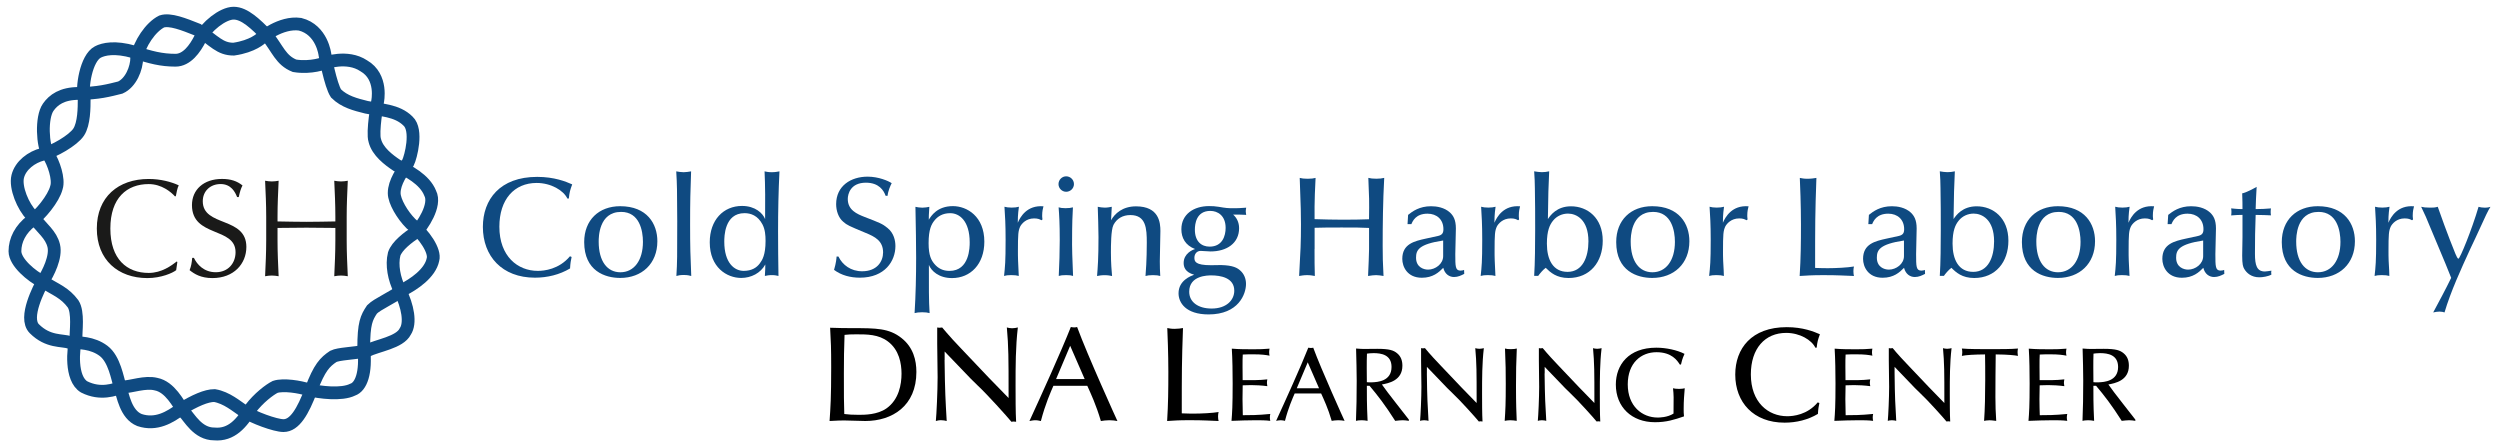 <?xml version="1.0" encoding="utf-8"?>
<!-- Generator: Adobe Illustrator 23.0.1, SVG Export Plug-In . SVG Version: 6.00 Build 0)  -->
<svg version="1.1" xmlns="http://www.w3.org/2000/svg" xmlns:xlink="http://www.w3.org/1999/xlink" x="0px" y="0px"
	 viewBox="0 0 679.57 121.05" style="enable-background:new 0 0 679.57 121.05;" xml:space="preserve">
<style type="text/css">
	.st0{fill:#0F4A81;}
	.st1{fill-rule:evenodd;clip-rule:evenodd;fill:none;stroke:#0F4A81;stroke-width:3.478;}
	.st2{fill:#1A1A19;}
</style>
<g id="Layer_1">
	<g>
		<g>
			<path class="st0" d="M155.38,69.85c-0.19,0.88-0.35,1.69-0.42,3.12c-2.85,1.7-6.16,2.51-9.56,2.51c-8.94,0-14.14-5.86-14.14-13.8
				c0-7.44,4.62-13.6,14.76-13.6c4.66,0,7.78,1.27,9.52,2.04c-0.58,1.58-0.73,2.08-0.92,3.85h-0.39c-1.04-2.2-4.43-4.24-8.36-4.24
				c-6.09,0-10.13,4.47-10.13,11.91c0,8.01,4.97,11.99,10.44,11.99c1.73,0,5.74-0.39,8.75-3.97L155.38,69.85z"/>
			<path class="st0" d="M178.69,65.57c0,6.13-4.24,9.98-10.1,9.98c-4.08,0-9.79-1.85-9.79-9.75c0-6.01,4.01-9.75,9.79-9.75
				C175.92,56.06,178.69,60.87,178.69,65.57z M162.74,65.69c0,5.36,2.35,8.32,5.9,8.32c3.7,0,6.13-3.2,6.13-8.28
				c0-3.01-0.92-8.13-5.93-8.13C162.74,57.6,162.74,64.53,162.74,65.69z"/>
			<path class="st0" d="M183.82,46.58c0.65,0.11,1.27,0.23,2,0.23c0.69,0,1.35-0.12,2.04-0.23c-0.19,5.59-0.27,7.78-0.27,14.45
				c0,6.05,0.08,8.59,0.31,13.99c-0.58-0.15-1.04-0.27-2.08-0.27c-0.96,0-1.39,0.11-1.96,0.27c0.23-3.89,0.23-4.97,0.23-14.83
				C184.05,51.39,184.05,50.43,183.82,46.58z"/>
			<path class="st0" d="M201.7,55.98c3.62,0,5.66,2,6.28,3.58c0.04-4.35,0.04-9.25-0.15-12.98c0.54,0.11,1,0.23,1.93,0.23
				c0.93,0,1.5-0.12,2.12-0.23c-0.27,5.4-0.38,10.83-0.38,16.22c0,3.97,0.04,8.21,0.11,12.21c-0.54-0.11-0.96-0.23-1.81-0.23
				c-0.85,0-1.35,0.12-1.89,0.23c0.12-1.42,0.12-2.58,0.12-3.12c-1.27,2.35-3.85,3.66-6.55,3.66c-3.89,0-8.55-2.85-8.55-9.67
				C192.92,59.79,196.65,55.98,201.7,55.98z M206.52,71.62c0.69-0.92,1.58-2.31,1.58-6.13c0-1.54-0.12-3.12-0.85-4.51
				c-1.27-2.39-3.16-3.04-4.86-3.04c-5.51,0-5.51,6.48-5.51,7.75c0,5.82,2.77,7.94,5.28,7.94
				C204.29,73.63,205.67,72.78,206.52,71.62z"/>
			<path class="st0" d="M240.74,53.24c-0.5-1.46-1.81-3.58-5.36-3.58c-4.2,0-4.93,3.08-4.93,4.43c0,3.04,2.54,4.08,4.51,4.86
				c4.2,1.62,4.93,1.89,6.28,3.01c1.77,1.42,2.16,3.47,2.16,4.93c0,4.01-2.81,8.59-9.67,8.59c-2.54,0-5.01-0.62-7.01-2.12
				c0.58-1.97,0.65-3.12,0.69-3.63h0.5c1.12,2.31,3.39,4.01,6.44,4.01c4.04,0,5.7-2.66,5.7-5.13c0-3.12-2.2-4.28-4.78-5.32
				c-4.51-1.89-5.01-2.08-6.05-3.01c-1.31-1.08-1.93-3.01-1.93-4.78c0-4.97,4.01-7.48,8.55-7.48c3.01,0,5.63,1.16,6.55,1.77
				c-0.31,0.58-1,2.12-1.12,3.43H240.74z"/>
			<path class="st0" d="M258.78,75.59c-3.62,0-5.67-2-6.28-3.58c0,6.05-0.04,9.56,0.19,13.1c-0.58-0.15-1.08-0.23-2-0.23
				c-0.96,0-1.47,0.08-2.08,0.23c0.31-5.01,0.42-10.06,0.42-15.06c0-3.51-0.08-8.25-0.19-13.83c0.54,0.12,1.16,0.23,1.89,0.23
				c0.69,0,1.35-0.12,1.89-0.23c-0.15,2.12-0.15,2.7-0.15,3.51c0.62-1,2.27-3.7,6.55-3.7c3.85,0,8.55,2.81,8.55,9.67
				C267.57,71.78,263.83,75.59,258.78,75.59z M254,59.95c-0.77,0.96-1.58,2.35-1.58,6.17c0,3.39,0.77,4.66,1.58,5.63
				c1,1.19,2.31,1.89,4.08,1.89c5.51,0,5.51-6.51,5.51-7.75c0-5.82-2.77-7.94-5.28-7.94C256.24,57.94,254.89,58.83,254,59.95z"/>
			<path class="st0" d="M283.1,59.87c-0.5-0.27-0.96-0.5-2-0.5c-2.2,0-3.39,1.46-3.78,2.2c-0.54,1.19-0.62,2.04-0.62,6.78
				c0,0.38,0,1.7,0.04,2.5c0.15,2.7,0.15,2.97,0.19,4.16c-0.58-0.15-1.08-0.23-2.08-0.23c-0.92,0-1.35,0.08-1.92,0.23
				c0.27-2.5,0.42-3.82,0.42-9.83c0-4.35-0.15-6.47-0.31-8.98c0.58,0.15,1.12,0.23,1.97,0.23c0.85,0,1.35-0.08,1.96-0.23
				c-0.31,2.12-0.31,3.66-0.31,4.35c0.66-1.54,2.47-4.85,6.98-4.47c-0.15,0.58-0.35,1.35-0.35,2.5c0,0.23,0,0.46,0.08,1.08
				L283.1,59.87z"/>
			<path class="st0" d="M289.81,52.13c-1.12,0-2.08-0.93-2.08-2.08c0-1.19,0.96-2.12,2.08-2.12c1.16,0,2.12,0.93,2.12,2.12
				C291.93,51.2,290.96,52.13,289.81,52.13z M287.76,56.36c0.54,0.15,1,0.23,1.89,0.23c0.88,0,1.43-0.08,2-0.23
				c-0.11,2.12-0.23,3.85-0.23,10.13c0,1.77,0.04,2.43,0.27,8.52c-0.5-0.15-0.88-0.23-1.89-0.23c-1.08,0-1.43,0.08-2,0.23
				c0.15-2.93,0.27-6.78,0.27-9.79C288.07,60.84,287.92,58.37,287.76,56.36z"/>
			<path class="st0" d="M298.4,56.21c0.69,0.12,1.19,0.23,1.92,0.23s1.23-0.12,1.89-0.23c-0.04,0.58-0.15,3.12-0.19,3.66
				c1-1.81,3.12-3.78,6.78-3.78c6.32,0,6.63,4.51,6.63,6.71c0,0.38-0.16,6.9-0.16,8.21c0,0.73,0.04,3.43,0.12,4.01
				c-0.54-0.15-1-0.23-1.97-0.23c-1,0-1.46,0.08-2.04,0.23c0.35-4.12,0.35-8.36,0.35-9.05c0-3.85-0.19-7.51-4.47-7.51
				c-2.04,0-3.66,0.92-4.58,2.66c-0.7,1.35-0.7,5.7-0.7,7.51c0,3.01,0.19,4.97,0.31,6.4c-0.54-0.11-1.15-0.23-2.04-0.23
				c-0.89,0-1.47,0.12-2.04,0.23c0.19-2.35,0.39-4.82,0.39-10.59C298.59,61.88,298.48,58.91,298.4,56.21z"/>
			<path class="st0" d="M328.65,56.02c0.89,0,1.7,0.04,2.58,0.19c2.04,0.35,2.5,0.39,4.01,0.39c1.23,0,1.62,0,3.51-0.15
				c-0.04,0.31-0.12,0.65-0.12,0.96c0,0.35,0.08,0.66,0.12,1c-1-0.08-2.47-0.08-3.55-0.08c0.92,0.81,1.62,2.04,1.62,3.7
				c0,4.08-3.35,6.32-7.75,6.32c-0.42,0-2.62-0.15-2.7-0.15c-1.12,0-1.7,0.92-1.7,1.85c0,1.04,0.27,2.04,4.51,2.04
				c0.42,0,2.35-0.04,2.74-0.04c3.28,0.08,4.43,0.77,5.24,1.51c0.96,0.85,1.54,2.12,1.54,3.62c0,2.77-2.04,8.29-10.17,8.29
				c-6.21,0-8.17-3.2-8.17-5.74c0-3.55,3.43-4.74,4.24-5.05c-2.5-0.69-2.85-2.16-2.85-3.2c0-2.58,2.47-3.62,3.12-3.78
				c-2.66-1-3.74-3.04-3.74-5.39C321.14,58.21,324.53,56.02,328.65,56.02z M335.51,79.02c0-3.58-3.82-4.16-6.24-4.16
				c-0.93,0-6.01,0-6.01,4.43c0,2.85,2.46,4.58,6.09,4.58C333.35,83.88,335.51,81.6,335.51,79.02z M333.16,61.95
				c0-3.35-2.16-4.62-4.16-4.62c-3.86,0-4.2,3.62-4.2,5.09c0,3.24,1.81,4.62,4.01,4.62C332.31,67.04,333.16,64.07,333.16,61.95z"/>
			<path class="st0" d="M357.33,67.66c0,3.51,0,4.47,0.08,7.36c-0.62-0.11-1.23-0.23-2.08-0.23c-0.89,0-1.54,0.12-2.19,0.23
				c0.38-6.86,0.5-9.02,0.5-14.06c0-2.97-0.03-3.93-0.34-12.6c0.61,0.15,1.12,0.23,2.15,0.23c1.04,0,1.54-0.08,2.16-0.23
				c-0.08,1.16-0.35,6.86-0.27,11.21c2.54,0.08,5.13,0.15,7.67,0.15c3,0,4.78-0.04,7.13-0.12c0.08-5.24,0.04-5.82-0.19-11.25
				c0.62,0.15,1.16,0.23,2.16,0.23c0.96,0,1.54-0.08,2.16-0.23c-0.35,6.44-0.42,12.76-0.42,18.5c0,3.12,0.04,4.39,0.23,8.17
				c-0.73-0.11-1.35-0.23-2-0.23c-0.61,0-1.23,0.08-2.2,0.23c0.11-2.19,0.27-6.32,0.27-7.28v-5.78c-2.58-0.12-3.55-0.12-7.4-0.12
				c-3.7,0-4.47,0-7.4,0.08V67.66z"/>
			<path class="st0" d="M382.61,60.91l0.15-2.5c1.19-0.96,3.08-2.35,6.24-2.35c1.51,0,3.62,0.31,5.17,1.73
				c0.89,0.85,1.58,1.97,1.58,4.32c0,1.12-0.16,5.93-0.16,6.94c0,3.39,0,4.51,1.43,4.51c0.46,0,0.77-0.11,0.96-0.19l0.04,1.08
				c-0.85,0.43-1.69,0.85-2.77,0.85c-1.27,0-2.5-0.77-2.93-2.5c-1.2,1.23-2.81,2.7-5.82,2.7c-3.97,0-5.32-3.01-5.32-5.13
				c0-4.08,3.28-4.82,6.4-5.51l3.35-0.73c1.08-0.27,1.43-0.77,1.43-1.85c0-2.62-1.81-4.2-4.32-4.2c-3.2,0-4.05,2.04-4.39,2.85
				H382.61z M392.28,65.38c-6.63,1-7.36,2.58-7.36,4.67c0,2.5,1.93,3.24,3.28,3.24c1.97,0,4.09-1.54,4.09-3.66V65.38z"/>
			<path class="st0" d="M412.67,59.87c-0.5-0.27-0.96-0.5-2-0.5c-2.2,0-3.39,1.46-3.78,2.2c-0.54,1.19-0.62,2.04-0.62,6.78
				c0,0.38,0,1.7,0.04,2.5c0.15,2.7,0.15,2.97,0.19,4.16c-0.58-0.15-1.08-0.23-2.08-0.23c-0.93,0-1.35,0.08-1.93,0.23
				c0.27-2.5,0.42-3.82,0.42-9.83c0-4.35-0.15-6.47-0.3-8.98c0.58,0.15,1.12,0.23,1.96,0.23c0.85,0,1.35-0.08,1.97-0.23
				c-0.31,2.12-0.31,3.66-0.31,4.35c0.65-1.54,2.46-4.85,6.97-4.47c-0.15,0.58-0.34,1.35-0.34,2.5c0,0.23,0,0.46,0.07,1.08
				L412.67,59.87z"/>
			<path class="st0" d="M417.03,75.01c0.23-3.54,0.27-8.71,0.27-12.45c0-3.2,0-8.48-0.08-11.44c0-1.66-0.08-2.62-0.19-4.55
				c0.69,0.11,1.39,0.23,2.08,0.23c0.69,0,1.35-0.08,2-0.23c-0.23,4.82-0.23,5.62-0.35,12.98c0.69-1.04,2.43-3.47,6.28-3.47
				c4.47,0,8.63,3.12,8.63,9.36c0,5.78-3.46,10.13-9.29,10.13c-3.31,0-4.97-1.54-6.21-2.77c-0.81,0.58-1.69,1.69-2.04,2.19H417.03z
				 M431.78,65.61c0-6.01-3.35-7.55-5.55-7.55c-1.54,0-3.04,0.65-4.04,1.89c-0.92,1.12-1.7,2.74-1.7,6.28
				c0,4.35,1.66,7.67,5.62,7.67C430.2,73.9,431.78,69.89,431.78,65.61z"/>
			<path class="st0" d="M459.22,65.57c0,6.13-4.24,9.98-10.1,9.98c-4.08,0-9.79-1.85-9.79-9.75c0-6.01,4.01-9.75,9.79-9.75
				C456.45,56.06,459.22,60.87,459.22,65.57z M443.27,65.69c0,5.36,2.35,8.32,5.9,8.32c3.7,0,6.12-3.2,6.12-8.28
				c0-3.01-0.92-8.13-5.93-8.13C443.27,57.6,443.27,64.53,443.27,65.69z"/>
			<path class="st0" d="M474.76,59.87c-0.5-0.27-0.96-0.5-2-0.5c-2.19,0-3.39,1.46-3.78,2.2c-0.54,1.19-0.62,2.04-0.62,6.78
				c0,0.38,0,1.7,0.04,2.5c0.16,2.7,0.16,2.97,0.2,4.16c-0.58-0.15-1.08-0.23-2.08-0.23c-0.93,0-1.35,0.08-1.93,0.23
				c0.27-2.5,0.43-3.82,0.43-9.83c0-4.35-0.16-6.47-0.31-8.98c0.58,0.15,1.12,0.23,1.96,0.23c0.85,0,1.35-0.08,1.97-0.23
				c-0.31,2.12-0.31,3.66-0.31,4.35c0.66-1.54,2.47-4.85,6.98-4.47c-0.15,0.58-0.35,1.35-0.35,2.5c0,0.23,0,0.46,0.08,1.08
				L474.76,59.87z"/>
			<path class="st0" d="M496.99,72.9c1.96,0,5.2-0.15,6.97-0.46c-0.08,0.35-0.15,0.73-0.15,1.27c0,0.62,0.07,1,0.15,1.31
				c-2.51-0.08-4.12-0.23-8.32-0.23c-3.39,0-4.36,0.12-6.44,0.23c0.31-4.93,0.35-9.02,0.35-14.06c0-5.24-0.23-10.94-0.31-12.6
				c0.62,0.12,1.12,0.23,2.08,0.23c1,0,1.73-0.12,2.43-0.23c-0.35,9.87-0.35,12.49-0.35,24.47C495.26,72.9,496.03,72.9,496.99,72.9z
				"/>
			<path class="st0" d="M507.87,60.91l0.15-2.5c1.19-0.96,3.08-2.35,6.24-2.35c1.51,0,3.62,0.31,5.16,1.73
				c0.88,0.85,1.58,1.97,1.58,4.32c0,1.12-0.15,5.93-0.15,6.94c0,3.39,0,4.51,1.43,4.51c0.46,0,0.77-0.11,0.96-0.19l0.04,1.08
				c-0.85,0.43-1.7,0.85-2.78,0.85c-1.27,0-2.5-0.77-2.93-2.5c-1.2,1.23-2.81,2.7-5.82,2.7c-3.97,0-5.32-3.01-5.32-5.13
				c0-4.08,3.27-4.82,6.39-5.51l3.36-0.73c1.08-0.27,1.42-0.77,1.42-1.85c0-2.62-1.81-4.2-4.31-4.2c-3.2,0-4.05,2.04-4.39,2.85
				H507.87z M517.54,65.38c-6.63,1-7.36,2.58-7.36,4.67c0,2.5,1.93,3.24,3.28,3.24c1.97,0,4.09-1.54,4.09-3.66V65.38z"/>
			<path class="st0" d="M527.29,75.01c0.23-3.54,0.27-8.71,0.27-12.45c0-3.2,0-8.48-0.08-11.44c0-1.66-0.07-2.62-0.19-4.55
				c0.69,0.11,1.39,0.23,2.08,0.23c0.69,0,1.35-0.08,2.01-0.23c-0.23,4.82-0.23,5.62-0.35,12.98c0.69-1.04,2.43-3.47,6.28-3.47
				c4.47,0,8.63,3.12,8.63,9.36c0,5.78-3.47,10.13-9.29,10.13c-3.31,0-4.97-1.54-6.2-2.77c-0.81,0.58-1.7,1.69-2.04,2.19H527.29z
				 M542.05,65.61c0-6.01-3.35-7.55-5.55-7.55c-1.54,0-3.04,0.65-4.05,1.89c-0.93,1.12-1.69,2.74-1.69,6.28
				c0,4.35,1.65,7.67,5.62,7.67C540.47,73.9,542.05,69.89,542.05,65.61z"/>
			<path class="st0" d="M569.49,65.57c0,6.13-4.24,9.98-10.09,9.98c-4.09,0-9.79-1.85-9.79-9.75c0-6.01,4.01-9.75,9.79-9.75
				C566.71,56.06,569.49,60.87,569.49,65.57z M553.53,65.69c0,5.36,2.35,8.32,5.89,8.32c3.7,0,6.13-3.2,6.13-8.28
				c0-3.01-0.93-8.13-5.94-8.13C553.53,57.6,553.53,64.53,553.53,65.69z"/>
			<path class="st0" d="M585.02,59.87c-0.5-0.27-0.96-0.5-2-0.5c-2.2,0-3.39,1.46-3.78,2.2c-0.54,1.19-0.62,2.04-0.62,6.78
				c0,0.38,0,1.7,0.04,2.5c0.15,2.7,0.15,2.97,0.2,4.16c-0.58-0.15-1.08-0.23-2.08-0.23c-0.93,0-1.35,0.08-1.93,0.23
				c0.27-2.5,0.42-3.82,0.42-9.83c0-4.35-0.15-6.47-0.3-8.98c0.58,0.15,1.12,0.23,1.96,0.23c0.85,0,1.35-0.08,1.96-0.23
				c-0.31,2.12-0.31,3.66-0.31,4.35c0.65-1.54,2.46-4.85,6.97-4.47c-0.15,0.58-0.34,1.35-0.34,2.5c0,0.23,0,0.46,0.08,1.08
				L585.02,59.87z"/>
			<path class="st0" d="M589.22,60.91l0.16-2.5c1.2-0.96,3.08-2.35,6.24-2.35c1.5,0,3.62,0.31,5.16,1.73
				c0.89,0.85,1.58,1.97,1.58,4.32c0,1.12-0.16,5.93-0.16,6.94c0,3.39,0,4.51,1.43,4.51c0.46,0,0.77-0.11,0.96-0.19l0.04,1.08
				c-0.85,0.43-1.7,0.85-2.78,0.85c-1.27,0-2.5-0.77-2.93-2.5c-1.19,1.23-2.81,2.7-5.82,2.7c-3.96,0-5.32-3.01-5.32-5.13
				c0-4.08,3.28-4.82,6.4-5.51l3.35-0.73c1.08-0.27,1.43-0.77,1.43-1.85c0-2.62-1.81-4.2-4.31-4.2c-3.2,0-4.05,2.04-4.39,2.85
				H589.22z M598.89,65.38c-6.63,1-7.36,2.58-7.36,4.67c0,2.5,1.92,3.24,3.27,3.24c1.97,0,4.08-1.54,4.08-3.66V65.38z"/>
			<path class="st0" d="M609.57,58.41c-1.23,0-1.46,0.04-3.08,0.15c0.04-0.27,0.08-0.54,0.08-0.96c0-0.38-0.04-0.65-0.08-0.96
				c0.31,0.04,0.73,0.08,1.24,0.12c0.5,0.04,1.12,0.08,1.84,0.08c0-1.35,0-2.27-0.08-4.28c1.08-0.19,3.2-1.35,3.93-1.77
				c-0.19,3.2-0.19,3.51-0.27,6.05c1.43,0,2.85-0.08,4.16-0.19c-0.04,0.31-0.08,0.54-0.08,0.96c0,0.42,0.04,0.65,0.08,0.93
				c-0.96-0.04-2.58-0.12-4.16-0.12c-0.15,3.51-0.19,7.05-0.19,10.56c0,3.12,0.5,4.82,2.7,4.82c0.35,0,1.27-0.15,1.77-0.23
				c-0.08,0.42-0.08,0.58,0,1.08c-0.89,0.5-2.39,0.73-3.28,0.73c-2.2,0-3.47-1.19-4.12-2.31c-0.31-0.54-0.54-1.19-0.54-3.62
				c0-0.62,0-1.31,0.08-4.93V58.41z"/>
			<path class="st0" d="M640.13,65.57c0,6.13-4.24,9.98-10.09,9.98c-4.08,0-9.79-1.85-9.79-9.75c0-6.01,4.01-9.75,9.79-9.75
				C637.36,56.06,640.13,60.87,640.13,65.57z M624.17,65.69c0,5.36,2.35,8.32,5.9,8.32c3.7,0,6.13-3.2,6.13-8.28
				c0-3.01-0.93-8.13-5.94-8.13C624.17,57.6,624.17,64.53,624.17,65.69z"/>
			<path class="st0" d="M655.66,59.87c-0.5-0.27-0.97-0.5-2.01-0.5c-2.2,0-3.39,1.46-3.77,2.2c-0.54,1.19-0.62,2.04-0.62,6.78
				c0,0.38,0,1.7,0.04,2.5c0.16,2.7,0.16,2.97,0.19,4.16c-0.58-0.15-1.08-0.23-2.08-0.23c-0.93,0-1.35,0.08-1.93,0.23
				c0.27-2.5,0.43-3.82,0.43-9.83c0-4.35-0.16-6.47-0.31-8.98c0.58,0.15,1.12,0.23,1.97,0.23c0.85,0,1.35-0.08,1.97-0.23
				c-0.31,2.12-0.31,3.66-0.31,4.35c0.66-1.54,2.47-4.85,6.97-4.47c-0.15,0.58-0.35,1.35-0.35,2.5c0,0.23,0,0.46,0.08,1.08
				L655.66,59.87z"/>
			<path class="st0" d="M664.76,71.7c-1.16-2.74-2.97-7.09-4.12-9.83c-1.12-2.74-1.35-3.28-2.5-5.66c0.65,0.15,1.23,0.23,2.42,0.23
				c0.85,0,1.31,0,2.09-0.23c0.34,1.04,2.85,8.05,4.81,12.8c0.27,0.65,0.58,1.31,0.81,1.31c0.42,0,3.62-7.82,5.47-14.1
				c0.42,0.12,1,0.23,1.7,0.23c0.73,0,1.23-0.12,1.54-0.23c-0.69,1.08-1.04,1.81-4.09,8.48c-0.42,0.92-0.85,1.85-1.31,2.77
				c-2.62,5.71-5.39,11.72-7.09,17.46c-0.27-0.11-0.77-0.23-1.35-0.23c-0.5,0-1.04,0.08-1.73,0.23c1.69-3.16,3.36-6.24,4.89-9.4
				L664.76,71.7z"/>
		</g>
		<g>
			<path class="st1" d="M13.1,29.16c1.4-2.01,3.76-3.76,8.28-3.76c5.27,0,8.31-0.85,11.32-1.6c2.82-1.25,4.48-5.17,4.48-8.18
				c0.75-3.76,3.76-8.28,6.77-9.78c2.26-0.75,6.02,0.75,9.78,2.25c4.52,3.01,6.02,5.27,9.78,5.27c5.26-0.75,7.52-3.01,7.52-3.01
				s5.27-4.51,10.53-3.76c6.02,1.51,6.77,8.28,6.77,8.28s1.51,8.28,3.01,10.53c2.26,2.25,5.27,3.01,8.28,3.76
				c3.76,0.76,8.28,0.76,11.29,3.76c2.67,2.44,0.75,9.79,0,11.29c-1.51,2.25-3.76,5.26-3.76,8.28c0,2.25,2.26,6.02,4.52,8.28
				c3.76,3.01,6.67,7.5,6.02,9.78c-0.75,3.76-5.27,6.77-8.28,8.28c-3.01,2.26-6.77,3.76-8.28,5.27c-1.51,2.26-2.26,3.76-2.26,10.53
				c0.75,6.77-0.75,10.53-3.01,11.29c-3.01,1.51-9.03,0.75-12.04,0c-2.26-0.75-6.77-1.5-9.03-0.75c-1.5,0.75-4.51,3.01-6.77,6.02
				c-2.26,3.76-5.09,7.2-9.78,6.77c-4.52,0-6.77-4.52-8.28-6.02c-1.5-2.26-3.76-6.77-7.53-7.52c-3.01-0.76-6.77,0.75-9.03,0.75
				c-2.26,0.75-6.02,2.26-10.53,0c-3.76-2.26-3.01-10.53-2.26-12.79c0-2.26,0.75-7.53-0.75-9.79c-2.26-3.01-4.51-3.76-8.28-6.02
				c-3.01-1.5-7.52-5.26-7.52-8.28c0-3.01,1.51-6.02,4.51-8.28c2.26-1.5,6.02-6.02,6.77-9.03c0.75-2.26-0.75-6.77-2.26-9.03
				C11.59,39.69,11.13,32,13.1,29.16"/>
			<path class="st1" d="M26.64,14.11c1.5-0.75,4.51-1.51,9.78,0c4.51,1.51,7.52,2.26,11.29,2.26c3.01,0,5.27-3.01,6.77-6.02
				c1.5-3.01,6.02-6.77,9.03-6.77c3.01,0,6.02,3.01,9.03,6.02c3.01,3.76,3.76,6.77,7.52,8.28c4.51,0.75,8.27-0.76,8.27-0.76
				s6.02-2.25,10.54,0.76c5.27,3.01,3.76,9.78,3.76,9.78s-1.5,8.28-0.75,10.54c0.75,3.01,3.76,5.26,6.02,6.77
				c3.01,1.5,7.52,3.76,9.03,7.53c1.73,3.29-2.26,9.02-3.76,10.53c-2.26,1.5-5.27,3.76-6.02,6.02c-0.75,3,0,6.77,1.51,9.78
				c2.26,4.51,3.01,9.03,1.5,11.28c-1.5,3.01-7.52,3.77-10.53,5.27c-3.76,0.75-7.52,0.75-9.03,1.5c-2.26,1.51-3.76,3.01-6.02,9.03
				c-2.26,6.02-4.51,9.78-7.52,9.78c-2.26,0-8.28-2.26-10.54-3.77c-2.26-1.51-4.88-3.83-8.22-4.4c-2.26,0-5.32,1.39-9.09,3.65
				c-3.01,2.26-6.77,4.52-11.29,3.01c-3.76-1.5-4.52-6.77-5.27-9.03c-0.75-2.26-1.51-7.52-4.51-9.78c-3.01-2.26-6.77-2.26-9.03-2.26
				c-2.26-0.75-6.02,0-9.78-3.76c-3.01-3.01,1.5-11.29,2.26-12.8c1.51-2.26,3.76-6.77,3.01-9.78c-0.75-3.01-3.01-4.51-6.02-8.28
				c-2.26-2.26-4.51-7.52-3.76-10.53c0.75-3.01,3.76-5.27,6.77-6.02c3.01-0.75,8.28-3.76,9.78-6.02c1.51-2.26,1.51-6.77,1.51-9.03
				C22.13,23.89,23.39,15.75,26.64,14.11"/>
			<g>
				<path class="st2" d="M47.89,73.44c-0.94,0.75-4.07,2.15-7.83,2.15c-7.94,0-13.74-4.93-13.74-13.47c0-8.54,5.8-13.47,14.11-13.47
					c3.24,0,6.13,0.79,8.16,1.73c-0.38,0.68-0.64,2.14-0.79,2.93l-0.23,0.08c-1.05-1.17-3.61-3.35-7.15-3.35
					c-5.91,0-10.42,3.73-10.42,12.08c0,8.35,4.51,12.07,10.42,12.07c3.57,0,6.21-2.03,7.64-3.12l0.15,0.15L47.89,73.44z"/>
				<path class="st2" d="M52.71,70.09c0.83,1.77,2.71,3.91,5.94,3.91c3.35,0,5.38-2.44,5.38-5.45c0-6.93-11.85-3.95-11.85-12.8
					c0-4.17,3.16-7.11,8.17-7.11c2.37,0,4.06,0.57,5.57,1.77c-0.45,0.86-0.72,1.73-1.02,3.16h-0.45c-0.53-1.39-1.66-3.54-4.48-3.54
					c-2.82,0-4.85,1.92-4.85,4.67c0,7.04,11.85,4.1,11.85,12.42c0,4.59-3.42,8.47-9.22,8.47c-3.12,0-4.89-1.09-6.21-2.15
					c0.45-1.17,0.57-1.92,0.71-3.35H52.71z"/>
				<path class="st2" d="M91.16,58.88c0-3.24-0.15-6.51-0.3-9.75c0.64,0.11,1.24,0.19,1.84,0.19c0.6,0,1.21-0.08,1.84-0.19
					c-0.15,3.24-0.3,6.51-0.3,9.75v6.47c0,3.23,0.15,6.51,0.3,9.74c-0.64-0.11-1.24-0.19-1.84-0.19c-0.6,0-1.21,0.07-1.84,0.19
					c0.15-3.23,0.3-6.51,0.3-9.74v-3.39c-2.63-0.04-5.23-0.07-7.86-0.07c-2.63,0-5.23,0.04-7.86,0.07v3.39
					c0,3.23,0.15,6.51,0.3,9.74c-0.64-0.11-1.24-0.19-1.84-0.19c-0.6,0-1.2,0.07-1.84,0.19c0.15-3.23,0.3-6.51,0.3-9.74v-6.47
					c0-3.24-0.15-6.51-0.3-9.75c0.64,0.11,1.24,0.19,1.84,0.19c0.6,0,1.21-0.08,1.84-0.19c-0.15,3.24-0.3,6.51-0.3,9.75v1.31
					c2.63,0.04,5.23,0.11,7.86,0.11c2.63,0,5.23-0.07,7.86-0.11V58.88z"/>
			</g>
		</g>
		<g>
			<path d="M235.22,114.44c-0.36,0-4.86-0.15-5.81-0.15c-0.99,0-1.83,0.04-3.91,0.15c0.25-3.69,0.44-6.21,0.44-14.61
				c0-5.44-0.08-6.83-0.29-10.74c2.01,0.07,3.98,0.11,5.99,0.11c6.54,0,10.04,0,13.44,2.71c3.18,2.52,4.02,6.02,4.02,9.2
				C249.1,110.35,242.53,114.44,235.22,114.44z M241.36,92.82c-2.56-1.94-5.66-1.94-8.58-1.94c-1.75,0-2.05,0.04-3.21,0.15
				c-0.14,3.36-0.18,7.09-0.18,10.45c0,6.68,0,7.45,0.11,11.06c1.24,0.15,2.15,0.22,3.91,0.22c1.57,0,5.08,0,7.56-1.75
				c3.4-2.41,4.09-6.54,4.09-9.46C245.05,98.81,244.43,95.12,241.36,92.82z"/>
			<path d="M256.76,97.86c0.11,8.84,0.26,10.92,0.58,16.58c-0.44-0.11-0.88-0.22-1.53-0.22c-0.66,0-0.99,0.11-1.42,0.22
				c0.18-1.82,0.48-8.11,0.48-11.91c0-1.46-0.11-7.81-0.11-9.13v-4.38c0.22,0.04,0.4,0.07,0.58,0.07c0.22,0,0.44-0.04,0.77-0.07
				l1.21,1.42c0.98,1.14,1.86,2.12,4.09,4.46c7.3,7.7,8.11,8.58,12.75,13.29v-1.35c0-9.32,0-12.53-0.47-17.83
				c0.4,0.11,0.84,0.22,1.42,0.22c0.58,0,1.1-0.11,1.57-0.22c-0.62,5.26-0.62,10.56-0.62,15.82c0,2.85,0,7.23,0.15,9.82
				c-0.29-0.04-0.47-0.07-0.7-0.07c-0.18,0-0.33,0.04-0.58,0.07c-1.13-1.39-6.61-7.49-9.17-9.86c-0.62-0.59-1.24-1.2-1.86-1.83
				l-7.12-7.41V97.86z"/>
			<path d="M286.34,104.88c-0.73,1.68-2.19,4.93-3.4,9.57c-0.44-0.07-0.8-0.22-1.5-0.22c-0.69,0-1.13,0.15-1.61,0.22
				c3.25-7.08,8.66-18.99,11.25-25.56c0.29,0.04,0.51,0.11,0.91,0.11c0.33,0,0.51-0.04,0.8-0.11c2.81,7.67,10.88,25.42,10.96,25.56
				c-0.62-0.11-1.24-0.22-2.16-0.22c-0.95,0-1.64,0.11-2.34,0.22c-1.28-4.38-2.78-7.56-3.69-9.57H286.34z M290.9,93.99l-3.83,9.06
				h7.78L290.9,93.99z"/>
			<path d="M324.64,112.43c1.86,0,4.93-0.14,6.61-0.43c-0.08,0.33-0.15,0.69-0.15,1.2c0,0.59,0.07,0.95,0.15,1.24
				c-2.37-0.07-3.91-0.22-7.89-0.22c-3.22,0-4.13,0.11-6.1,0.22c0.29-4.67,0.33-8.55,0.33-13.33c0-4.97-0.22-10.37-0.29-11.94
				c0.58,0.11,1.06,0.22,1.97,0.22c0.95,0,1.64-0.11,2.3-0.22c-0.33,9.35-0.33,11.83-0.33,23.19
				C322.99,112.43,323.73,112.43,324.64,112.43z"/>
			<path d="M344.5,103.12c-0.06,0.31-0.11,0.57-0.11,0.97c0,0.31,0.08,0.57,0.11,0.88c-1.48-0.2-3.18-0.29-4.4-0.29
				c-0.77,0-1.59,0.03-2.3,0.06c-0.03,1.22-0.05,2.5-0.05,3.72c0,1.48,0.05,3.64,0.08,4.4c1.82,0,4.12,0,7.47-0.34
				c-0.06,0.31-0.11,0.57-0.11,0.97c0,0.4,0.05,0.62,0.11,0.91c-1.31-0.17-2.64-0.17-3.95-0.17c-2.19,0-4.4,0.09-6.59,0.17
				c0.17-2.13,0.31-3.98,0.31-10.17c0-2.84-0.05-6.67-0.23-9.46c1.99,0.17,3.95,0.17,5.94,0.17c1.45,0,2.87-0.03,4.32-0.17
				c-0.06,0.32-0.11,0.63-0.11,1c0,0.4,0.06,0.62,0.11,0.91c-1.05-0.2-2.04-0.37-4.52-0.37c-1.02,0-1.53,0-2.76,0.06
				c-0.06,1.11-0.06,1.59-0.06,3.27c0,1.84,0,2.19,0.03,3.69C340.04,103.35,342.28,103.38,344.5,103.12z"/>
			<path d="M351.93,106.96c-0.57,1.31-1.71,3.84-2.64,7.44c-0.34-0.06-0.62-0.17-1.16-0.17c-0.54,0-0.88,0.11-1.25,0.17
				c2.53-5.51,6.73-14.77,8.75-19.89c0.23,0.03,0.4,0.08,0.71,0.08c0.26,0,0.4-0.03,0.63-0.08c2.19,5.97,8.46,19.78,8.52,19.89
				c-0.48-0.08-0.96-0.17-1.68-0.17c-0.74,0-1.28,0.09-1.82,0.17c-0.99-3.41-2.16-5.88-2.87-7.44H351.93z M355.48,98.49l-2.98,7.05
				h6.05L355.48,98.49z"/>
			<path d="M382.98,114.4c-0.6-0.08-1.05-0.17-1.68-0.17c-0.6,0-1.25,0.09-2.05,0.17c-2.7-4.26-4.77-6.93-6.96-9.52h-0.74
				c0,2.02-0.03,4.97,0.2,9.52c-0.48-0.11-1.14-0.17-1.65-0.17c-0.77,0-1.08,0.09-1.51,0.17c0.14-3.35,0.2-6.73,0.2-10.88
				c0-2.64-0.09-5.6-0.17-8.78c1.08,0.11,1.87,0.11,2.47,0.11c0.51,0,2.84-0.03,3.3-0.03c3.38,0,4.43,0.43,5.37,1.19
				c1.08,0.88,1.45,2.05,1.45,3.41c0,4.07-3.83,4.77-5.57,5.09c1.05,1.62,6.99,9.06,7.33,9.55V114.4z M373.37,95.99
				c-0.82,0-1.42,0.09-1.79,0.14c-0.06,1.28-0.06,2.59-0.06,3.87c0,1.31,0.03,3.3,0.03,3.89c0.54,0.06,0.82,0.06,1.51,0.03
				c1.28-0.06,5.2-0.23,5.2-4.17C378.26,96.42,375.45,95.99,373.37,95.99z"/>
			<path d="M387.86,101.5c0.08,6.88,0.2,8.5,0.45,12.9c-0.34-0.08-0.68-0.17-1.19-0.17c-0.51,0-0.76,0.09-1.11,0.17
				c0.14-1.42,0.37-6.31,0.37-9.26c0-1.14-0.09-6.08-0.09-7.1v-3.41c0.17,0.03,0.31,0.06,0.46,0.06c0.17,0,0.34-0.03,0.6-0.06
				l0.93,1.11c0.77,0.88,1.45,1.65,3.19,3.47c5.68,5.99,6.31,6.67,9.92,10.34v-1.05c0-7.24,0-9.74-0.37-13.86
				c0.31,0.08,0.65,0.17,1.11,0.17c0.46,0,0.85-0.09,1.22-0.17c-0.48,4.09-0.48,8.21-0.48,12.3c0,2.22,0,5.63,0.12,7.64
				c-0.23-0.03-0.37-0.06-0.54-0.06c-0.14,0-0.26,0.03-0.46,0.06c-0.88-1.08-5.14-5.83-7.13-7.67c-0.49-0.46-0.97-0.94-1.45-1.42
				l-5.54-5.77V101.5z"/>
			<path d="M409.1,94.74c0.46,0.11,0.8,0.17,1.56,0.17c0.8,0,1.17-0.06,1.65-0.17c-0.17,3.38-0.22,6.76-0.22,10.14
				c0,5.11,0.11,7.39,0.2,9.52c-0.54-0.08-1.14-0.17-1.76-0.17c-0.62,0-1.05,0.09-1.51,0.17c0.2-3.09,0.29-4.55,0.29-10.11
				C409.3,100.2,409.3,99.94,409.1,94.74z"/>
			<path d="M419.86,101.5c0.09,6.88,0.2,8.5,0.46,12.9c-0.34-0.08-0.68-0.17-1.19-0.17c-0.51,0-0.77,0.09-1.11,0.17
				c0.14-1.42,0.37-6.31,0.37-9.26c0-1.14-0.08-6.08-0.08-7.1v-3.41c0.17,0.03,0.31,0.06,0.46,0.06c0.17,0,0.34-0.03,0.59-0.06
				l0.94,1.11c0.77,0.88,1.45,1.65,3.18,3.47c5.68,5.99,6.31,6.67,9.92,10.34v-1.05c0-7.24,0-9.74-0.37-13.86
				c0.31,0.08,0.65,0.17,1.11,0.17c0.45,0,0.86-0.09,1.22-0.17c-0.48,4.09-0.48,8.21-0.48,12.3c0,2.22,0,5.63,0.12,7.64
				c-0.23-0.03-0.38-0.06-0.54-0.06c-0.14,0-0.25,0.03-0.45,0.06c-0.88-1.08-5.14-5.83-7.13-7.67c-0.48-0.46-0.96-0.94-1.45-1.42
				l-5.54-5.77V101.5z"/>
			<path d="M456.62,99.09c-0.69-1.08-2.16-3.35-6.34-3.35c-4.15,0-7.81,2.87-7.81,8.75c0,5.97,3.95,9.01,8.12,9.01
				c0.4,0,2.64,0,4.32-1.08c0.06-4.52,0.06-5.03-0.14-6.88c0.48,0.11,0.91,0.17,1.68,0.17c0.71,0,1.08-0.08,1.51-0.17
				c-0.14,1.68-0.29,3.41-0.29,5.57c0,0.68,0,1.45,0.09,2.07c-2.64,0.91-4.74,1.59-7.9,1.59c-6.31,0-10.63-4.12-10.63-10.23
				c0-5.37,3.47-10.03,11-10.03c2.67,0,5.68,0.65,7.67,1.68c-0.62,1.33-0.85,2.36-0.96,2.9H456.62z"/>
			<path d="M494.56,109.55c-0.18,0.84-0.33,1.61-0.4,2.96c-2.7,1.61-5.84,2.38-9.06,2.38c-8.48,0-13.41-5.55-13.41-13.07
				c0-7.05,4.39-12.89,13.99-12.89c4.42,0,7.38,1.21,9.02,1.93c-0.54,1.5-0.69,1.97-0.88,3.65h-0.36c-0.99-2.08-4.2-4.02-7.93-4.02
				c-5.77,0-9.6,4.24-9.6,11.29c0,7.59,4.71,11.36,9.89,11.36c1.65,0,5.45-0.37,8.29-3.76L494.56,109.55z"/>
			<path d="M508.39,103.12c-0.06,0.31-0.12,0.57-0.12,0.97c0,0.31,0.09,0.57,0.12,0.88c-1.48-0.2-3.18-0.29-4.41-0.29
				c-0.77,0-1.59,0.03-2.3,0.06c-0.03,1.22-0.06,2.5-0.06,3.72c0,1.48,0.06,3.64,0.08,4.4c1.82,0,4.12,0,7.47-0.34
				c-0.06,0.31-0.11,0.57-0.11,0.97c0,0.4,0.05,0.62,0.11,0.91c-1.31-0.17-2.64-0.17-3.95-0.17c-2.19,0-4.41,0.09-6.59,0.17
				c0.17-2.13,0.31-3.98,0.31-10.17c0-2.84-0.06-6.67-0.23-9.46c1.99,0.17,3.95,0.17,5.94,0.17c1.45,0,2.87-0.03,4.32-0.17
				c-0.06,0.32-0.11,0.63-0.11,1c0,0.4,0.05,0.62,0.11,0.91c-1.05-0.2-2.04-0.37-4.52-0.37c-1.02,0-1.53,0-2.76,0.06
				c-0.06,1.11-0.06,1.59-0.06,3.27c0,1.84,0,2.19,0.03,3.69C503.93,103.35,506.17,103.38,508.39,103.12z"/>
			<path d="M515,101.5c0.08,6.88,0.2,8.5,0.45,12.9c-0.34-0.08-0.68-0.17-1.19-0.17c-0.51,0-0.77,0.09-1.11,0.17
				c0.14-1.42,0.37-6.31,0.37-9.26c0-1.14-0.09-6.08-0.09-7.1v-3.41c0.17,0.03,0.31,0.06,0.46,0.06c0.17,0,0.34-0.03,0.6-0.06
				l0.93,1.11c0.77,0.88,1.45,1.65,3.19,3.47c5.68,5.99,6.31,6.67,9.92,10.34v-1.05c0-7.24,0-9.74-0.37-13.86
				c0.31,0.08,0.65,0.17,1.11,0.17c0.46,0,0.85-0.09,1.22-0.17c-0.48,4.09-0.48,8.21-0.48,12.3c0,2.22,0,5.63,0.11,7.64
				c-0.22-0.03-0.37-0.06-0.54-0.06c-0.14,0-0.26,0.03-0.46,0.06c-0.88-1.08-5.14-5.83-7.13-7.67c-0.48-0.46-0.97-0.94-1.45-1.42
				L515,99.72V101.5z"/>
			<path d="M539.59,96.34c-2.98,0.03-5.06,0.14-6.3,0.4c0.05-0.32,0.11-0.57,0.11-1c0-0.46-0.05-0.71-0.11-1
				c1.76,0.17,5.39,0.17,7.64,0.17c2.78,0,5.79,0,7.61-0.17c-0.05,0.26-0.11,0.57-0.11,1c0,0.43,0.06,0.68,0.11,1
				c-0.88-0.17-2.64-0.37-6.05-0.4c-0.03,1.96-0.06,3.95-0.06,5.88c0,3.44-0.12,7.9,0.2,12.19c-0.97-0.14-1.59-0.17-1.82-0.17
				c-0.65,0-1.22,0.11-1.48,0.17c0.23-3.12,0.31-7.27,0.31-11.11C539.65,100.71,539.62,98.27,539.59,96.34z"/>
			<path d="M561.15,103.12c-0.05,0.31-0.12,0.57-0.12,0.97c0,0.31,0.09,0.57,0.12,0.88c-1.48-0.2-3.18-0.29-4.41-0.29
				c-0.76,0-1.59,0.03-2.3,0.06c-0.03,1.22-0.06,2.5-0.06,3.72c0,1.48,0.06,3.64,0.09,4.4c1.82,0,4.12,0,7.47-0.34
				c-0.06,0.31-0.12,0.57-0.12,0.97c0,0.4,0.05,0.62,0.12,0.91c-1.31-0.17-2.64-0.17-3.95-0.17c-2.19,0-4.41,0.09-6.59,0.17
				c0.17-2.13,0.31-3.98,0.31-10.17c0-2.84-0.05-6.67-0.23-9.46c1.99,0.17,3.95,0.17,5.93,0.17c1.45,0,2.87-0.03,4.32-0.17
				c-0.06,0.32-0.12,0.63-0.12,1c0,0.4,0.05,0.62,0.12,0.91c-1.05-0.2-2.05-0.37-4.52-0.37c-1.02,0-1.53,0-2.75,0.06
				c-0.06,1.11-0.06,1.59-0.06,3.27c0,1.84,0,2.19,0.03,3.69C556.69,103.35,558.94,103.38,561.15,103.12z"/>
			<path d="M580.46,114.4c-0.6-0.08-1.05-0.17-1.68-0.17c-0.6,0-1.25,0.09-2.04,0.17c-2.7-4.26-4.77-6.93-6.96-9.52h-0.74
				c0,2.02-0.03,4.97,0.2,9.52c-0.49-0.11-1.14-0.17-1.65-0.17c-0.77,0-1.08,0.09-1.51,0.17c0.14-3.35,0.2-6.73,0.2-10.88
				c0-2.64-0.08-5.6-0.17-8.78c1.08,0.11,1.88,0.11,2.47,0.11c0.51,0,2.84-0.03,3.29-0.03c3.38,0,4.43,0.43,5.37,1.19
				c1.08,0.88,1.45,2.05,1.45,3.41c0,4.07-3.84,4.77-5.57,5.09c1.05,1.62,6.99,9.06,7.33,9.55V114.4z M570.86,95.99
				c-0.82,0-1.42,0.09-1.79,0.14c-0.05,1.28-0.05,2.59-0.05,3.87c0,1.31,0.03,3.3,0.03,3.89c0.54,0.06,0.82,0.06,1.51,0.03
				c1.28-0.06,5.2-0.23,5.2-4.17C575.75,96.42,572.94,95.99,570.86,95.99z"/>
		</g>
	</g>
</g>
<g id="Isolation_Mode">
</g>
</svg>

